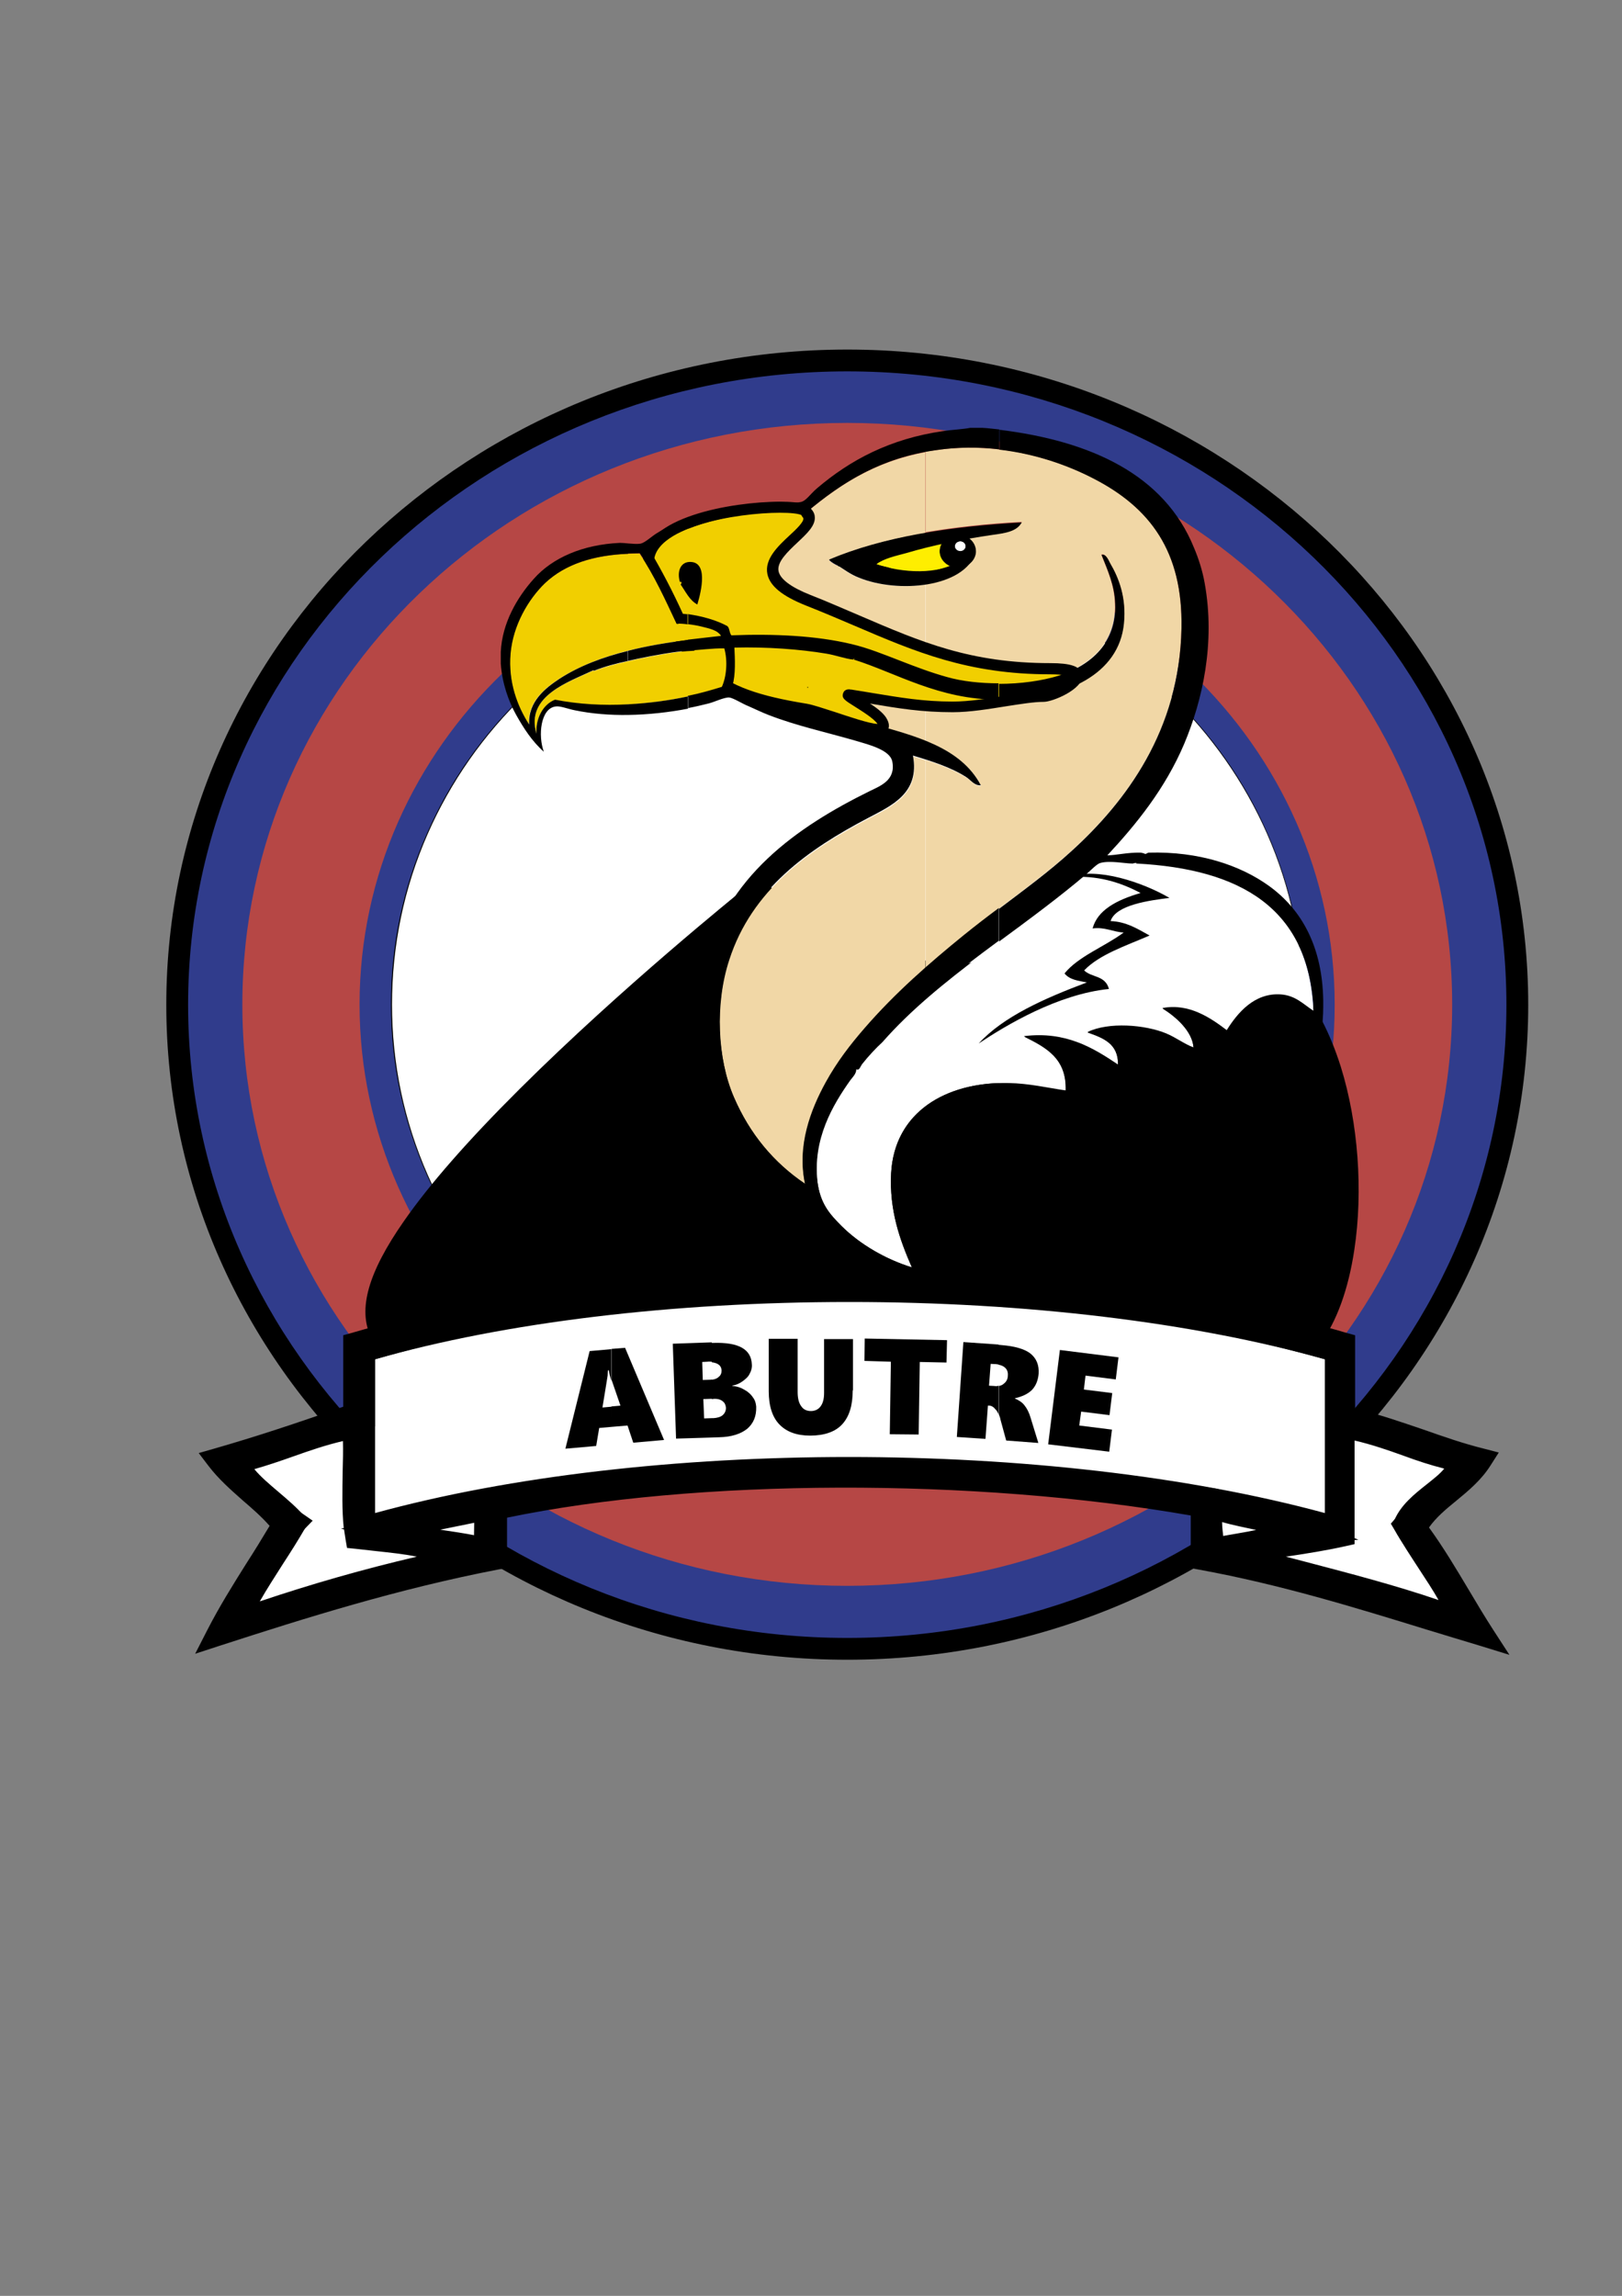 <?xml version="1.0" encoding="utf-8"?>
<!-- Generator: Adobe Illustrator 21.0.2, SVG Export Plug-In . SVG Version: 6.00 Build 0)  -->
<svg version="1.1" id="Camada_1" xmlns="http://www.w3.org/2000/svg" xmlns:xlink="http://www.w3.org/1999/xlink" x="0px" y="0px"
	 viewBox="0 0 595 842" style="enable-background:new 0 0 595 842;" xml:space="preserve">
<rect x="0" y="0" width="595" height="842" fill="#808080" stroke="none"/>
<style type="text/css">
	.st0{fill-rule:evenodd;clip-rule:evenodd;fill:#303C8C;}
	.st1{fill-rule:evenodd;clip-rule:evenodd;fill:#B64745;}
	.st2{fill-rule:evenodd;clip-rule:evenodd;fill:#FFFFFF;}
	.st3{fill-rule:evenodd;clip-rule:evenodd;}
	.st4{fill-rule:evenodd;clip-rule:evenodd;fill:#F1D7A6;}
	.st5{fill-rule:evenodd;clip-rule:evenodd;fill:#FEEE00;}
	.st6{fill-rule:evenodd;clip-rule:evenodd;fill:#F1CF00;}
</style>
<path class="st0" d="M310.8,132.2C175.1,132.2,65,238,65,368.5c0,130.4,110.1,236.2,245.8,236.2s245.8-105.8,245.8-236.2
	C556.6,238,446.5,132.2,310.8,132.2z"/>
<path d="M61,368.5C61,236,173.1,128.2,310.8,128.2S560.6,236,560.6,368.5c0,132.4-112.1,240.2-249.8,240.2S61,500.9,61,368.5z
	 M69,368.5c0,128,108.5,232.2,241.8,232.2s241.8-104.1,241.8-232.2c0-128.1-108.5-232.3-241.8-232.3S69,240.4,69,368.5z"/>
<path class="st1" d="M310.8,155.1c-122.5,0-221.9,95.5-221.9,213.3c0,117.7,99.4,213.2,221.9,213.2c122.5,0,221.9-95.5,221.9-213.2
	C532.7,250.7,433.3,155.1,310.8,155.1z"/>
<path class="st0" d="M310.8,540.3c-98.5,0-178.9-77.3-178.9-171.9c0-94.8,80.4-172,178.9-172s178.8,77.3,178.8,172
	C489.7,463.1,409.3,540.3,310.8,540.3z"/>
<path class="st2" d="M310.8,207.6c-92.4,0-167.3,72-167.3,160.8c0,88.7,74.9,160.7,167.3,160.7c92.3,0,167.3-72,167.3-160.7
	C478.1,279.6,403.1,207.6,310.8,207.6z"/>
<path d="M245.7,516.6c-19.9-8.1-37.8-19.7-53.2-34.5c-15.4-14.8-27.4-32-35.9-51.1c-8.7-19.8-13.2-40.9-13.2-62.6
	c0-21.7,4.4-42.8,13.2-62.7c8.4-19.2,20.5-36.4,35.9-51.2c15.4-14.8,33.3-26.4,53.2-34.5c20.6-8.4,42.6-12.6,65.1-12.6
	c22.6,0,44.5,4.3,65.1,12.6c19.9,8.1,37.8,19.7,53.2,34.5c15.4,14.8,27.5,32,35.9,51.2c8.7,19.8,13.2,40.9,13.2,62.7
	c0,21.7-4.4,42.8-13.2,62.6c-8.4,19.1-20.5,36.3-35.9,51.1c-15.4,14.8-33.3,26.4-53.2,34.5c-20.6,8.4-42.5,12.6-65.1,12.6
	C288.2,529.3,266.3,525,245.7,516.6z M245.8,220.3c-19.9,8.1-37.8,19.7-53.1,34.4c-15.4,14.8-27.4,32-35.8,51.1
	c-8.7,19.8-13.1,40.9-13.1,62.6c0,21.7,4.4,42.7,13.1,62.5c8.4,19.1,20.5,36.3,35.8,51c15.4,14.8,33.2,26.3,53.1,34.4
	c20.6,8.4,42.5,12.6,65.1,12.6c22.5,0,44.4-4.2,65-12.6c19.9-8.1,37.8-19.7,53.1-34.4c15.4-14.8,27.4-31.9,35.8-51
	c8.7-19.8,13.1-40.8,13.1-62.5c0-21.7-4.4-42.8-13.1-62.6c-8.4-19.1-20.5-36.3-35.8-51.1c-15.4-14.8-33.2-26.4-53.1-34.4
	c-20.6-8.4-42.5-12.6-65-12.6C288.2,207.7,266.4,212,245.8,220.3z"/>
<path class="st3" d="M277.4,332.7c-29.5,23.6-233.1,193.5-77.3,157.7c48.1-11,101.4-9.3,153.5-9.3c38.2,0,81,15.8,108.9,15.8
	c37.3,0,40.8-128.4-13-145.2c-37.2-12.1-62.3,1.2-95.9,10.2C335.2,367,294.2,333.7,277.4,332.7z"/>
<path d="M414.8,497.8c-20.3-4.3-41.3-8.7-61.1-8.7c-6.2,0-12.5,0-18.7,0c-45-0.2-91.6-0.4-133,9.1c-24,5.5-56.9,10.7-65.9-7.8
	c-4.9-10.2-1.1-23.7,12.1-42.6c9.3-13.4,23.6-29.7,42.4-48.4c37.8-37.6,80.1-71.5,81.8-73l2.4-1.9l3.1,0.2
	c8.9,0.5,20.7,6.9,34.3,14.3c13.5,7.3,31.9,17.3,39.5,15.3c6.3-1.7,12.4-3.6,18.3-5.4c25.5-7.9,49.6-15.3,82-4.7
	c18.2,5.7,32,22,39.9,47.2c6.3,20.3,8.2,45.3,4.9,67c-4.4,29.2-17.2,46.6-34.1,46.6C448.9,505,432.3,501.5,414.8,497.8z
	 M374.6,364.2c-6,1.9-12.3,3.8-18.9,5.5c-13.7,3.7-32.8-6.7-51.3-16.7c-8.9-4.8-18.8-10.2-24.8-11.9c-10.1,8.2-45.6,37.5-77.8,69.6
	c-56.8,56.5-52.1,71.2-51.4,72.6c1.6,3.4,13.6,7.1,47.9-0.8c43.3-9.9,90.7-9.7,136.7-9.5c6.2,0,12.4,0,18.6,0
	c21.4,0,44.3,4.8,64.4,9c16.7,3.5,32.5,6.8,44.5,6.8c7.9,0,15.3-13.3,18.3-33c3-19.4,1.3-41.7-4.3-59.8
	c-7.9-25.2-20.3-33.9-29.5-36.8c-9.8-3.2-18.6-4.5-27-4.5C404.8,355,390.8,359.3,374.6,364.2z"/>
<path class="st2" d="M535.5,594L444.6,568l-1.4-18.5c-96.3-14.2-184.5-12.7-265.1,4l-0.4,17.4L87.3,594
	c4.7-15.2,12.2-26.6,21.2-35.8c-12-8.3-20.7-16-21.2-22.2l46.4-15.8v-24.8c105.8-31.2,235.5-34.3,356.4,0v25.6l45.4,15
	c4.1,3.7-13.5,15.5-20.3,23.2C521.9,570.8,532.9,581.3,535.5,594z"/>
<path d="M440.8,571l-1.4-18.1c-92.5-13.3-179.1-12.1-257.4,3.7l-0.4,17.2L81.3,599.7l2.1-6.8c4-13,10.2-24.2,19-34
	c-12.8-9.3-18.6-16.1-19.2-22.4l-0.3-3.1l46.6-15.9v-24.9l2.9-0.8c111.9-33,242.6-33,358.6,0l2.9,0.8v25.8l43.5,14.3l0.6,0.6
	c1.3,1.1,2,2.7,1.9,4.4c0,4.5-4.8,8.9-13.1,16.2c-2.4,2.1-4.8,4.2-6.7,6.1c1.8,2.8,3.8,5.6,5.9,8.4c5.6,7.7,11.4,15.6,13.3,25
	l1.3,6.5L440.8,571z M174.1,550.2l3.1-0.6c81-16.8,170.6-18.1,266.5-4l3.2,0.5l1.5,18.9l80.9,23.2c-2.4-5.1-5.9-10-9.7-15.2
	c-2.7-3.8-5.6-7.6-7.9-11.7l-1.5-2.5l1.9-2.2c2.4-2.8,6-5.9,9.5-8.9c2.9-2.5,7.3-6.4,9.4-8.8L486,524v-25.5
	c-112.9-31.5-239.5-31.5-348.4,0v24.6l-45.3,15.5c1.9,3.3,6.9,8.4,18.5,16.4l3.9,2.7l-3.3,3.4c-7.8,8-13.7,16.9-17.8,27.2l80.2-20.6
	L174.1,550.2z"/>
<path class="st3" d="M155.8,566.9c-7.3-1-16.3-1.9-25.1-2.8c-2.2-11.7-0.3-27.4-0.9-40.6c-15.6,2.8-27.6,9.1-42.5,12.6
	c2.7,7.9,14.8,14.7,21.2,22.2c-7,12.1-15.2,22.8-21.2,35.8c21.8-7.7,44.6-14.5,68.5-20v3.5c-26.4,6.4-51.5,14.3-76.3,22.3
	c7.3-14.3,16.3-26.8,24.2-40.5c-7.1-9.1-17.2-15-24.2-24.2c17.3-5,33.9-10.5,50.3-16.4v-26.1c8.4-2.4,17.1-4.7,26.1-6.8v3.9
	c-7.6,1.7-15,3.7-22.2,5.8v64.7c7.1-2,14.5-4,22.2-5.8v3.7l-14.5,3.1c4.5,1.3,9.4,2.2,14.5,3V566.9z M178,568
	c0.2-3.2,0.4-10.8,0-14.5l-22.2,4.7v-3.7c92.5-21.5,218.2-21.3,311-0.1v3.8c-6.9-1.4-14-2.5-20.3-4.7c-4.2,1.3-0.8,10.2-1.9,14.5
	c7.6-1.1,14.8-2.7,22.2-4v3.6c-4.9,0.7-9.7,1.4-14.5,2.3c4.8,1.3,9.6,2.6,14.5,3.9v3.5c-8.5-2-17.1-3.9-26.1-5.5v-19.3
	c-76.6-13.9-183.7-15.3-258.8,0.9v18.4c-8.9,1.7-17.6,3.7-26.1,5.7V574c4.8-1.1,9.6-2.2,14.5-3.2c-1.4-1.7-7-3-14.5-4v-2.7
	C163.3,565.4,171.1,566.2,178,568L178,568z M466.8,485.8v3.7c-92.4-21.2-218.9-21.4-311,0.2v-3.9
	C248.9,464.6,373.8,464.5,466.8,485.8z M492.9,492.6v27.1c18.1,3.8,32.8,11,50.3,15.4c-6.4,10.1-18.1,14.8-24.1,25.1
	c9.3,12.3,16.6,26.5,25.1,39.6c-25.6-7.6-50.5-15.9-77.3-22.5v-3.5c23.4,6.3,47.3,12,68.6,20.2c-3.7-10.8-14.2-23.2-20.3-34.8
	c4.2-9.7,18.6-14.3,20.3-23.2c-15-3.4-26.8-9.9-42.6-12.6v39.7c-8.2,1.9-17.1,3.2-26.1,4.5V564c4.7-0.8,9.4-1.4,14.5-1.9
	c-4.3-1.8-9.4-3-14.5-4v-3.8c8,1.8,15.8,3.8,23.2,5.9v-64.7c-7.4-2.2-15.2-4.1-23.2-6v-3.7C475.8,487.8,484.6,490.1,492.9,492.6z"/>
<path d="M543,603.6c-6.6-2-13.3-4-19.8-6c-26.3-8.1-53.6-16.5-83.1-21.9l-3.3-0.6v-5.4l-2.3-0.7l2.3-0.4v-12.8
	c-79.5-13.9-181.4-13.6-250.8,0.8v18.4l-3.2,0.6c-36.8,7.1-70.5,17.7-102,27.9l-9.2,3l4.4-8.6c4.4-8.6,9.4-16.6,14.3-24.4
	c2.9-4.5,5.8-9.2,8.6-13.9c-2.9-3.3-6.2-6.2-9.7-9.2c-4.4-3.9-9-7.9-12.8-12.9l-3.5-4.6l5.6-1.6c15-4.3,30.5-9.4,47.4-15.4v-26.2
	l2.9-0.8c104.3-30.6,261.4-30.6,365.4,0l2.9,0.8v26.9c8.9,2.1,17.1,5,25.1,7.7c7.1,2.5,14.5,5.1,22.2,7l5.4,1.4l-3,4.7
	c-3.4,5.4-8.1,9.3-12.6,13c-3.8,3.1-7.4,6.1-10,9.8c5.3,7.3,10,15.2,14.6,22.9c2.9,4.9,5.9,9.9,9,14.7l5.9,9.1L543,603.6z
	 M138.4,568.9c-2.7-0.3-5.4-0.6-8.1-0.9l-3-0.3l-0.5-2.9c-0.2-1.3-0.4-2.6-0.6-3.9l-1.1-0.3l1-0.2c-0.7-6.5-0.5-13.8-0.4-20.9
	c0.1-3.7,0.2-7.4,0.1-11c-6.4,1.5-12.2,3.5-18.4,5.7c-4.5,1.6-9.2,3.2-14.1,4.6c2.2,2.7,5.5,5.5,8.8,8.3c3.3,2.8,6.7,5.7,9.4,8.8
	l1.8,2.1l-1.4,2.5c-2.6,4.5-5.4,8.9-8.2,13.2c-2.9,4.6-5.8,9-8.4,13.6c19.3-6.5,38.3-11.9,57.6-16.4
	C148.1,569.9,142.8,569.4,138.4,568.9z M515.2,534c-6.1-2.2-11.9-4.2-18.3-5.7v35.8l1.4,0.6l-1.4,0.1v1.5l-3.1,0.7
	c-7.1,1.6-14.7,2.8-22.1,3.9c2.3,0.6,4.6,1.2,6.9,1.8c16.4,4.3,33.3,8.7,49.1,14.1c-2.1-3.7-4.6-7.5-7.1-11.3
	c-3.1-4.8-6.4-9.7-9-14.5l-0.9-1.7l0.8-1.8c2.4-5.6,7.3-9.5,11.7-13c2.5-2,5-3.9,6.6-5.9C524.6,537.3,519.8,535.7,515.2,534z
	 M448.3,558.2c0,1,0.1,2.3,0.2,3.2c0.1,0.6,0.1,1.2,0.2,1.9c3.1-0.5,6.1-1.1,9.1-1.6c1-0.2,2-0.4,3-0.6
	C456.7,560.2,452.4,559.4,448.3,558.2z M161.5,561c0.2,0,0.4,0.1,0.6,0.1c4,0.6,8.2,1.2,12.2,2c0-1.5,0-3.2,0-4.7L161.5,561z
	 M311.8,477.5c-0.1,0-0.2,0-0.4,0c-64.5,0-126.1,7.4-173.8,21v56.4c99.8-27.4,247.3-27.4,348.4,0v-56.4
	C438,485,376.3,477.5,311.8,477.5z"/>
<path class="st4" d="M253.3,219.6v5.9c-0.9-0.1-1.9-0.3-2.8-0.4c-3.7-8.3-7.6-15.6-12.2-23.4c4.3-3.3,9.4-6,15-8.2v12.6
	c-0.1,0-0.3,0-0.4,0c-3.2,0.2-4.5,3.5-3.4,7.3c0.1,0.1,1.1-0.4,0.3,1C250.9,216.2,251.9,218.1,253.3,219.6z M253.3,206.2v-12.6
	c12-4.5,26.7-6.4,42.4-5.6c12.5-10.5,25.5-18.8,43.8-22.2v29.7c-12.8,2.2-24.7,5.3-35.3,9.8c0,0.6,3.7,2.6,2.7,1.9
	c2.7,1.7,5.1,3.6,8.3,4.8c6.8,2.7,16.1,3.7,24.3,2.4v31.5c-3.1-1.1-6.2-2.3-9.4-3.5c-5.8-2.2-11.6-4.6-17.6-6
	c-13-3.1-28.4-3.7-44-3.2c-0.8-0.9-0.6-2.6-1.5-3.4c-3.9-2.1-8.5-3.5-13.7-4.2v-5.9c0.7,0.9,1.5,1.6,2.5,2.1
	C257.3,216.5,259.8,206.2,253.3,206.2L253.3,206.2z M339.5,355.2c-7.7,6.8-15.2,14.1-22.2,22.1c-5.3,6.2-10.2,12.3-14.3,19.9
	c-5.5,9.9-10.6,23.1-7.6,37.2c-11.4-7.8-20.3-18.3-26.2-32c-6-14-7-34.1-1.7-50.3c8.3-25.8,29.3-40.4,51-51.8
	c8.5-4.5,19.1-9,16.5-22.9c1.5,0.5,3,0.9,4.5,1.4V355.2L339.5,355.2z M339.5,271.8V252c-9.4-3.2-17.6-7.2-26.1-9.9
	c0.6-1.1-0.3,0-0.2,0c-3-0.3-6.3-1.6-10-2.2c-9.6-1.6-21.7-2.5-33.6-2.2c0.2,4.1,0.5,9.9-0.7,13.9c14.2,7.1,33,9.2,50.1,13.8
	C326,267.4,333.1,269.3,339.5,271.8L339.5,271.8z M339.5,200.9c-2.4,0.6-4.7,1.2-6.9,1.9c-4,1.2-8.1,1.9-11.1,4.1
	c5.3,1.9,11.9,2.9,18,2.5V200.9z M343.2,165.1c21.7-3.2,42.7,2.4,58.1,10.4c19.6,10.1,31.8,25.3,32.1,51.9v2.3c0,0.2,0,0.4,0,0.7
	c-0.7,37.4-20.3,63.4-40.3,81.6c-12.2,11.1-26.2,20.4-39.4,31.1c-4.8,3.9-9.6,7.8-14.3,12v-76.4c5.5,1.7,10.6,3.7,15,6.4
	c1.8,1.1,3.2,3.3,5.5,3.1c-4.2-8.1-11.7-13-20.5-16.5V252c8.9,3,18.7,5.3,30.2,4.7c21.2-0.9,40.8-9.3,42.6-28.2
	c0.9-9.4-1.8-16.5-5.1-22.1c-0.6-1.2-1.6-3.5-3.1-3c2.3,5.8,4.8,11.2,5,18c0.6,14.1-8.8,22.5-20.7,26.3c-11.4,3.7-28.6,4.2-40.8,0.7
	c-2.7-0.8-5.4-1.7-8.1-2.6v-31.5c8.7-1.3,16.3-5.1,18.6-11.9c-3.2-0.6-3.9,1.8-5.8,3.1c-3.4,2.3-7.9,3.5-12.7,3.7v-8.5
	c7.6-1.9,15.9-3.5,24.4-4.7c5.1-0.7,9.1-1.3,10.9-4.6c-12.3,0.6-24.2,1.9-35.4,3.8v-29.7C340.7,165.5,342,165.3,343.2,165.1z"/>
<path class="st5" d="M350.5,206.7c-3.4,2.1-15.6,5.1-19.5,3.2c-1.2-0.6-4-1.3-5.2-1.7c-2.2-0.7-8.6-1.3-3-3.6
	c6.2-2.4,12.1-5.9,19.9-5.9c1.4,0,3.6,0.2,5-0.1c1.1-0.4,0.9,0.6,0.9,1.3C348.6,200.6,353.2,206.5,350.5,206.7z"/>
<path d="M330.9,210c-0.7-0.4-2.1-0.8-3.3-1.1c-0.7-0.2-1.4-0.4-1.9-0.6c-0.4-0.1-1-0.3-1.7-0.4c-1.8-0.4-3.6-0.8-3.7-1.6
	c0-0.5,0.7-1.1,2.4-1.8c1.3-0.5,2.6-1.1,3.9-1.6c4.9-2.1,9.9-4.3,16-4.3c0.3,0,0.8,0,1.2,0c1.2,0,2.7,0.1,3.7-0.2
	c0.4-0.1,0.6-0.1,0.8,0c0.3,0.2,0.3,0.7,0.3,1.1c0,0.1,0,0.2,0,0.2c0,0.2,0.4,0.9,0.8,1.7c1,1.6,2.3,3.9,1.8,4.9
	c-0.1,0.3-0.4,0.4-0.8,0.4c-2.8,1.7-10.7,3.8-15.9,3.8C333.1,210.6,331.8,210.4,330.9,210z M347.7,198.6c-1,0.3-2.5,0.2-3.8,0.2
	c-0.4,0-0.8,0-1.2,0c-6.1,0-11.1,2.2-16,4.3c-1.3,0.6-2.6,1.1-3.9,1.6c-1.9,0.8-2.2,1.3-2.2,1.6c0.1,0.6,2,1.1,3.5,1.4
	c0.6,0.1,1.2,0.3,1.7,0.4c0.4,0.2,1.1,0.4,1.9,0.6c1.2,0.4,2.6,0.8,3.3,1.1c3.9,1.8,15.9-1.1,19.4-3.2l0.1,0c0.3,0,0.5-0.1,0.6-0.3
	c0.5-0.8-0.9-3.1-1.7-4.6c-0.6-1-0.9-1.5-0.9-1.8c0-0.1,0-0.2,0-0.2c0-0.4,0-0.8-0.2-1c-0.1,0-0.1-0.1-0.2-0.1
	C348,198.6,347.9,198.6,347.7,198.6z"/>
<path class="st3" d="M358,202.6c-3.2-0.6-3.9,1.8-5.8,3.1c-7.7,5.2-21.3,4.5-30.7,1.2c3-2.2,7.1-3,11.1-4.1c9.4-2.8,20.2-5,31.3-6.6
	c5.1-0.7,9.1-1.3,10.9-4.6c-26.6,1.5-50.9,5.3-70.6,13.6c0,0.6,3.7,2.6,2.7,1.9c2.7,1.7,5.1,3.6,8.3,4.8
	C329.2,217.6,353.6,215.7,358,202.6z"/>
<path class="st6" d="M295.7,187.9c8.2,7.1-31.9,19.4,0.8,32.3c32,12.7,51.6,25.1,88.8,25.1c21,0,2.2,10.2-2.3,10.2
	c-8.1,0-22,3.8-33.4,3.8c-14,0-24.1-2.3-37.5-4.4c-5.1-0.8,9.5,5.5,11.7,10.1c3.7,7.3-21.2-3.7-28.2-4.9
	c-35.7-5.8-43-14.5-56.8-49.2C229.2,186.9,294.2,183.1,295.7,187.9z"/>
<path d="M305.1,265c-4-1.4-7.9-2.6-9.8-3c-36.9-6-44.5-15.5-58.3-50.5c-2-4.9-1.3-9.6,2-13.6c10.4-12.5,44.9-15.2,54.5-13.4
	c1.4,0.3,3.1,0.8,3.9,2c1.2,1.2,1.5,2.4,1.5,3.3c0.1,3.1-2.9,5.9-6.3,9.1c-3.6,3.4-7.7,7.2-7,10.6c0.6,2.9,4.6,5.9,11.7,8.7
	c6.4,2.5,12.2,5.1,17.9,7.5c22.8,9.8,40.7,17.5,70.1,17.5c3.7,0,6.4,0.3,8.2,0.9c3.1,1,3.5,2.9,3.5,3.9c0,4.9-10.9,9.4-14.1,9.4
	c-3.6,0-8.5,0.8-13.7,1.6c-6.3,1-13.4,2.2-19.7,2.2c-11.3,0-19.9-1.4-29.9-3.1c-0.2,0-0.4-0.1-0.5-0.1c3.1,2,5.5,4,6.4,6
	c1.1,2.2,0.4,3.5-0.2,4.2c-0.7,0.8-1.8,1.2-3.4,1.2C318.7,269.5,313.4,267.9,305.1,265z M312.3,252.9c2.8,0.4,5.4,0.9,8,1.3
	c9.8,1.6,18.3,3.1,29.2,3.1c6,0,12.9-1.1,19.1-2.1c5.4-0.9,10.4-1.7,14.3-1.7c2.5,0,9-3.5,10-5.2c-0.5-0.3-2.3-1-7.7-1
	c-30.2,0-49.5-8.3-71.7-17.8c-5.6-2.4-11.5-4.9-17.8-7.4c-8.8-3.5-13.3-7.2-14.2-11.6c-1.1-5.5,3.9-10.2,8.2-14.2
	c2.3-2.1,5.1-4.8,5-6.1c0-0.1,0-0.3-0.4-0.7L294,189l0-0.1c-4.6-2.2-37.2-0.5-49.7,9.5c-4.2,3.4-5.4,7.2-3.6,11.7
	c13.4,33.8,20.1,42.3,55.3,48c2.3,0.4,6.1,1.7,10.5,3.1c4.5,1.5,12.4,4.2,15.4,4.3c-1.3-2-5.9-4.8-8.4-6.4c-3.5-2.2-4.9-3-4.2-4.9
	c0.4-1.2,1.5-1.4,2.3-1.4C311.8,252.9,312.1,252.9,312.3,252.9z"/>
<path class="st6" d="M264.6,233.4c-1.4-2.2-4.4-2.7-7.1-3.4c-2.7-0.6-6-1.2-9.3-1.2c-4.2-8.9-8.1-17.6-13.6-25.8
	c-14.4,0-26.4,3-34.8,10.9c-6.1,5.9-11.7,15.4-12.6,25.8c-0.9,10.5,2.5,19.3,6.8,26c-0.4-8.4,5.9-13.3,11.2-16.8
	C221,238.9,241.6,235.5,264.6,233.4z"/>
<path class="st6" d="M196.8,269.2c-0.4-5.3,2.2-10.7,6.8-12.5c20.5,4.2,44.5,0.8,61.3-4.6c1.7-3.7,2.2-9.5,0.9-14.1
	c-4.5-0.1-9.1,0.6-13.6,0.8c-3.5,0.1-12.7,1.7-18.2,2.9c-5.5,1.2-11,2.4-16.1,4.4c-0.5,0.1,0.3-0.9-0.2-0.2
	C208.6,250.2,192.5,255.2,196.8,269.2z"/>
<path class="st2" d="M334.5,464.8c-4.5-10.3-8.3-21-7.6-34.6c1.2-22.2,19.9-33.5,43.1-33c7.4,0.1,14.5,1.8,20.9,2.7
	c0.4-12-7.5-16-15.3-19.9c15.4-1.9,25.4,4.3,34.5,10.4c0.1-7.8-5.5-9.9-11.2-11.9c7.8-3.8,21.2-2.7,28.9,0.5c3.8,1.6,6.8,4,10,5.1
	c-0.5-6-6.3-11.2-11.4-14.4c9.8-1.9,17.8,3.7,23.6,8.1c4-6.4,10.2-13.8,19.9-13.1c5.3,0.4,8.1,3.5,11.9,6
	c-1.6-38.1-27.2-52.2-64.9-54.2c-0.6,0.1,0.3-0.9-0.3-0.2c-0.3-0.1-1.1,0.2-1.2,0.2c-2.9,0-8.4-1.2-11.9-0.2
	c-1.2,0.3-3.5,2.7-5.1,4.1c-24,21-54,38.2-74.7,61.8c-2.4,2.2-5.2,5.2-7.4,8c-0.6,0.7-1.1,2.7-2.2,1.9c0.1,1.6-1.3,2.9-2.2,4.1
	c-6.3,8.9-13.9,21.5-12,37.4c1,7.8,4.1,11.4,8.8,16.1C315.6,456.4,324.9,461.8,334.5,464.8z"/>
<path class="st3" d="M195.8,212.3c6.9-7.8,18.1-12.6,31.6-13.2c0.9,0,1.9,0.1,3,0.2v3.8c-12.5,0.5-23,3.7-30.5,10.8
	c-6.1,5.9-11.7,15.4-12.6,25.8c-0.9,10.5,2.5,19.3,6.8,26c-0.4-8.4,5.9-13.3,11.2-16.8c7.3-4.7,15.8-7.9,25.1-10.2v3.7
	c-4.3,0.9-8.5,2-12.5,3.6c-0.5,0.1,0.3-0.9-0.2-0.2c-9,4.3-25.1,9.4-20.9,23.3c-0.4-5.3,2.2-10.7,6.8-12.5
	c8.6,1.7,17.8,2.2,26.8,1.7v3.9c-6.6,0.1-13.2-0.4-19.5-1.7c-2.6-0.5-5.5-1.7-7.1-1.4c-5.5,0.7-6.5,10.7-4.3,16.6
	c-4.3-3.8-7.4-8.6-10.2-13.6c-2.8-5-5.1-11.6-5.6-18.7v-0.1v-4.2C184.2,228.5,189.7,219.1,195.8,212.3z M230.3,199.3
	c1.6,0.1,3.2,0.3,4.6,0.1c1.6-0.3,3.8-2.4,5.8-3.7c3.5-2.2,7.4-4,11.6-5.6v3.8c-5.3,2.1-10,4.8-14,7.8c4.6,7.8,8.4,15.1,12.2,23.4
	c0.6,0.1,1.2,0.1,1.9,0.2v3.7c-1.3-0.2-2.7-0.3-4.1-0.3c-4.2-8.9-8.1-17.6-13.6-25.8c-1.4,0-2.9,0.1-4.3,0.1V199.3L230.3,199.3z
	 M230.3,238.7c6.9-1.8,14.3-3,22-4v4h-0.2c-3.5,0.1-12.7,1.7-18.2,2.9c-1.2,0.3-2.4,0.5-3.6,0.8V238.7L230.3,238.7z M252.4,255.4
	v4.5c-6.8,1.3-14.4,2.2-22,2.3v-3.9C238,257.9,245.4,256.9,252.4,255.4z M308.8,449.7c6.8,6.8,16.1,12.2,25.7,15.1
	c-4.5-10.3-8.3-21-7.6-34.6c1.2-21.1,18.1-32.3,39.6-33v5.3c-1.5,0-3,0.1-4.6,0.3c-5.6,0.6-10.9,1.7-15,3.9c-4.3,2.2-6.9,5.6-10.2,8
	c-0.3,1.9-1.7,3.7-2.7,5.8c-7.4,17.3,2.8,38.9,8.5,51.7c-17.5-5.4-28.9-12.5-39.3-24.6c-1.3-1.5-2.6-3.5-4.1-4.8
	c-1.6-1.4-3.7-2-5.3-3.2c-18.1-12.2-32.8-28.5-36.7-54.9c-1.4-9.2-1-20.7,1.2-30.2c7.6-32.9,34.2-51.3,60.8-64.4
	c3.9-1.9,9.6-4,8.2-10.9c-0.9-4.2-8.6-6.1-13.3-7.5c-11.4-3.3-21.8-5.5-32.1-9.5c-2.1-0.8-4.8-2.1-7.3-3.2c-2.3-0.9-5.5-3-7.1-3.2
	c-1.9-0.1-5.5,1.7-7.6,2.2c-2.4,0.6-4.9,1.2-7.6,1.7v-4.5c4.5-0.9,8.6-2.1,12.5-3.3c1.7-3.7,2.2-9.5,0.9-14.1
	c-4.4-0.1-8.9,0.6-13.4,0.8v-4c4-0.5,8.1-0.9,12.2-1.4c-1.4-2.2-4.4-2.7-7.1-3.4c-1.6-0.4-3.4-0.7-5.2-0.9v-3.7
	c5.5,0.8,10.5,2.2,14.6,4.4c0.9,0.8,0.7,2.5,1.5,3.4c15.6-0.6,31,0.1,44,3.2c6,1.4,11.9,3.8,17.6,6c5.9,2.3,11.7,4.5,17.5,6.1
	c5.6,1.6,12.3,2.3,18.9,2.3v6c-21.9,0-37.5-9.8-53.1-14.7c0.6-1.1-0.3,0-0.2,0c-3-0.3-6.3-1.6-10-2.2c-9.6-1.6-21.7-2.5-33.6-2.2
	c0.2,4.1,0.5,9.9-0.7,13.9c14.2,7.1,33,9.2,50.1,13.8c16.8,4.6,33.6,8.8,41,22.8c-2.4,0.2-3.7-2-5.5-3.1c-5.5-3.5-12.4-5.7-19.4-7.8
	c2.6,13.9-8,18.4-16.5,22.9c-21.7,11.4-42.8,26-51,51.8c-5.3,16.3-4.3,36.3,1.7,50.3c5.9,13.8,14.8,24.3,26.2,32
	c-3-14,2.1-27.2,7.6-37.2c4.2-7.6,9-13.8,14.3-19.9c11.2-12.9,23.6-23.7,36.4-34.1c4.2-3.4,8.5-6.7,12.8-9.9v12
	c-15.4,11.4-30.7,23-42.8,36.9c-2.4,2.2-5.2,5.2-7.4,8c-0.6,0.7-1.1,2.7-2.2,1.9c0.1,1.6-1.3,2.9-2.2,4.1
	c-6.3,8.9-13.9,21.5-12,37.4C301,441.4,304.1,445,308.8,449.7L308.8,449.7z M285,184.1c3-0.1,6.3,0.6,8.8,0c1.9-0.4,3.4-2.9,6-5.1
	c12-10.2,26.6-18.1,46.2-20.9c3.2-0.5,7.6-0.7,9.9-1.2h4.4c2.1,0.1,4.2,0.4,6.3,0.6v7.3c-7.5-0.9-15.3-0.9-23.3,0.3
	c-20.3,2.9-34.1,11.6-47.5,22.8c-16.1-0.8-31.2,1.2-43.3,6v-3.8C261.8,186.6,272.7,184.5,285,184.1z M366.5,345.3v-12
	c9.1-6.9,18.3-13.6,26.6-21.2c20-18.2,39.6-44.3,40.3-81.6c0.6-28.5-11.8-44.4-32.1-54.9c-9.8-5.1-21.7-9.2-34.8-10.7v-7.3
	c33.6,4.1,60.6,16.4,71.5,43.3c1.7,4,3.1,8.4,3.9,12.9c4,22-0.8,43.1-7.5,59c-7,16.5-17.6,29.5-28.2,40.9c3.7-0.1,7.3-1.1,12.2-1
	c0.4,0,2.2,0.5,1.4,0.5c1,0,1-0.5,1.7-0.5c18.1-0.5,33.3,4.5,44,12.2c12.2,8.8,19.6,22.6,19.9,42v2.4c0,3.2-0.3,6.6-0.7,10
	c-1.7-1.2-2.9-3.3-4.6-5.1c-3.7-3.9-9.3-8.4-16.8-5.1c-6.1,2.7-9,9.1-11.9,15.6c-4.8-4.2-8.6-9.4-15.6-11.4c5,5.3,7.8,10.8,7.1,21.4
	c-0.9,0.6-2.7-1.3-3.7-2.2c-7.5-6.8-15.4-14.3-31.3-13.3c-0.3,0.9,1.4,1.6,2.4,2.7c3.2,3.5,5.3,10.7,2.7,17c-2.4-0.6-3.6-3-5.3-4.6
	c-5.3-4.9-11.4-8.4-19.4-10.7c-0.3,0.9,1.4,2,2.4,3.1c3.8,4.4,6.7,12.2,4.6,19.9c-8.4-1.7-18.4-4.1-28.7-3.9v-5.3c1.2,0,2.3,0,3.5,0
	c7.4,0.1,14.5,1.8,20.9,2.7c0.4-12-7.5-16-15.3-19.9c15.4-1.9,25.4,4.3,34.5,10.4c0.1-7.8-5.5-9.9-11.2-11.9
	c7.8-3.8,21.2-2.7,28.9,0.5c3.8,1.6,6.8,4,10,5.1c-0.5-6-6.3-11.2-11.4-14.4c9.8-1.9,17.8,3.7,23.6,8.1c4-6.4,10.2-13.8,19.9-13.1
	c5.3,0.4,8.1,3.5,11.9,6c-1.6-38.1-27.2-52.2-64.9-54.2c-0.6,0.1,0.3-0.9-0.3-0.2c-0.3-0.1-1.1,0.2-1.2,0.2c-2.9,0-8.4-1.2-11.9-0.2
	c-1.2,0.3-3.5,2.7-5.1,4.1C388.5,329.1,377.5,337.2,366.5,345.3L366.5,345.3z M366.5,256.9c1.1,0,2.2-0.1,3.2-0.1
	c21.2-0.9,40.8-9.3,42.6-28.2c0.9-9.4-1.8-16.5-5.1-22.1c-0.6-1.2-1.6-3.5-3.1-3c2.3,5.8,4.8,11.2,5,18c0.6,14.1-8.8,22.5-20.7,26.3
	c-6.2,1.9-14,3-21.9,3V256.9z"/>
<path class="st3" d="M255.8,221.7c1.6-5.3,4-16-3-15.6c-3.2,0.2-4.5,3.5-3.4,7.3c0.1,0.1,1.1-0.4,0.3,1
	C251.6,217.1,252.9,220.1,255.8,221.7z"/>
<path class="st3" d="M351.4,208.1c-3.6,0-6.6-2.7-6.6-5.9c0-3.3,3-6,6.6-6s6.5,2.7,6.5,6C357.8,205.4,355,208.1,351.4,208.1z"/>
<path d="M344.7,202.2c0-3.4,3-6.1,6.7-6.1c3.6,0,6.6,2.7,6.6,6.1c0,3.3-3,6-6.6,6C347.7,208.2,344.7,205.5,344.7,202.2z
	 M344.9,202.2c0,3.2,2.9,5.8,6.4,5.8c3.5,0,6.4-2.6,6.4-5.8c0-3.2-2.9-5.9-6.4-5.9C347.8,196.3,344.9,199,344.9,202.2z"/>
<path class="st2" d="M352.3,202.3c-1.2,0-2.1-0.9-2.1-1.9s0.9-1.9,2.1-1.9c1.1,0,2,0.9,2,1.9S353.4,202.3,352.3,202.3z"/>
<path d="M350.1,200.3c0-1.1,1-2.1,2.2-2.1c1.2,0,2.1,0.9,2.1,2.1s-1,2.1-2.1,2.1C351.1,202.4,350.1,201.5,350.1,200.3z M350.3,200.3
	c0,1,0.9,1.8,2,1.8c1,0,1.9-0.8,1.9-1.8s-0.9-1.8-1.9-1.8C351.2,198.5,350.3,199.3,350.3,200.3z"/>
<rect x="296.2" y="251.9" width="0.2" height="0.4"/>
<path class="st3" d="M359,382.7c10.2-6.8,29.1-18.1,47.8-20c-1.4-5.1-6.3-4.1-9.1-6.8c5.5-5.8,15.2-9,24-12.8
	c-4.3-2.4-8.6-5.1-14.3-5.3c1.9-6,14.5-7.6,21.6-8.5c-9.6-5.6-26.6-11.5-36.9-7.6c10.4-0.8,18.7,1.8,26.3,5.8
	c-8.9,2.6-15.8,6.3-17.6,13c4.5-0.6,7.5,1.3,11.4,1.5c-7,5.2-16.6,8.7-21.7,15c1.9,2.4,5.2,2.7,8.2,3.3
	C383,366.2,368.1,372.8,359,382.7z"/>
<g>
	<path d="M232.3,529.1l-2.1-6.3l-5.9,0.5v-7.5l3.3-0.3l-3.2-9.3l-0.1-0.1v-11.4l5-0.4l14.3,33.8L232.3,529.1z M224.3,523.3l-4.5,0.4
		l-1.1,6.6l-11.3,1l8.9-35.8l7.9-0.7v11.4c-0.4-1.3-0.7-2.5-0.9-3.7l-0.3,0.1c0,0.4-0.1,1-0.1,1.9c-0.1,0.9-0.8,4.8-1.9,11.7
		l3.3-0.3V523.3z"/>
	<path d="M277.4,515.9c0.1,3.5-1,6.1-3.3,8.1c-2.4,1.9-5.8,3-10.2,3.1l-2.8,0.1v-7.1h0.6c1.4-0.1,2.6-0.4,3.4-1.1
		c0.8-0.7,1.2-1.6,1.2-2.7c-0.1-1-0.4-1.8-1.2-2.4c-0.7-0.6-1.7-0.9-2.9-0.9l-1.1,0.1v-7.1c1-0.1,1.9-0.4,2.5-1
		c0.8-0.6,1.1-1.4,1.1-2.4c-0.1-1.8-1.3-2.7-3.6-3v-7.1h0.5c9.3-0.3,14,2.3,14.2,7.9c0.1,1.2-0.2,2.4-0.8,3.4
		c-0.5,1.1-1.4,1.9-2.5,2.7c-1.2,0.9-2.4,1.4-3.9,1.7v0.1c1.7,0.1,3.2,0.6,4.5,1.4c1.3,0.7,2.4,1.7,3.1,2.8
		C277,513.5,277.3,514.7,277.4,515.9z M261.1,527.2l-13.1,0.4l-1.2-34.8l14.3-0.5v7.1c-0.5,0-1-0.1-1.6,0l-1.9,0.1l0.2,6.6l3-0.1
		c0.1,0,0.2-0.1,0.3-0.1v7.1l-3.1,0.1l0.3,7.1l2.8-0.1V527.2z"/>
	<path d="M312.8,509.9c0,5.6-1.3,9.7-3.9,12.5c-2.5,2.7-6.5,4.1-11.7,4.1c-5,0-8.7-1.4-11.3-4.1s-3.9-6.8-3.9-12.2v-19.2h10.6v19.5
		c0,2.2,0.4,4,1.3,5.2c0.8,1.2,2,1.8,3.6,1.8c1.4,0,2.7-0.6,3.5-1.7c0.9-1.2,1.3-2.8,1.3-5v-19.7h10.6V509.9z"/>
	<polygon points="337.4,499.5 337,526.1 326.4,526 326.8,499.4 317.1,499.1 317.2,490.9 347.4,491.5 347.2,499.7 	"/>
	<path d="M369.1,528.3l-2.1-7.7c-0.1-0.7-0.4-1.4-0.6-1.9v-10.4c0.7-0.1,1.4-0.4,1.9-0.9c0.9-0.7,1.4-1.7,1.4-2.9
		c0.1-1.2-0.2-2.1-0.9-2.8c-0.6-0.6-1.4-1-2.5-1.2v-7.3l1.1,0.1c4.8,0.4,8.4,1.4,10.6,3.1c2.2,1.8,3.2,4.2,3,7.4
		c-0.2,2.4-1,4.4-2.4,5.9c-1.5,1.5-3.6,2.5-6.3,3.1v0.1c1.4,0.6,2.7,1.4,3.5,2.5c0.9,1.1,1.7,2.6,2.3,4.7l2.8,9.1L369.1,528.3z
		 M366.3,518.6c-0.3-0.6-0.6-1.2-1.1-1.7c-0.7-0.9-1.5-1.4-2.4-1.4h-0.4l-0.9,12.2L351,527l2.4-34.8l12.9,0.9v7.3
		c-0.2,0-0.5,0-0.7-0.1l-2.2-0.1l-0.6,8l1.9,0.1c0.6,0.1,1.1,0.1,1.6-0.1V518.6z"/>
	<polygon points="384.5,529.7 388.8,495.1 410.3,497.8 409.3,505.9 398.2,504.5 397.6,509.6 408,510.9 407,519 396.6,517.7 
		395.9,522.8 407.9,524.3 406.9,532.4 	"/>
</g>
</svg>
